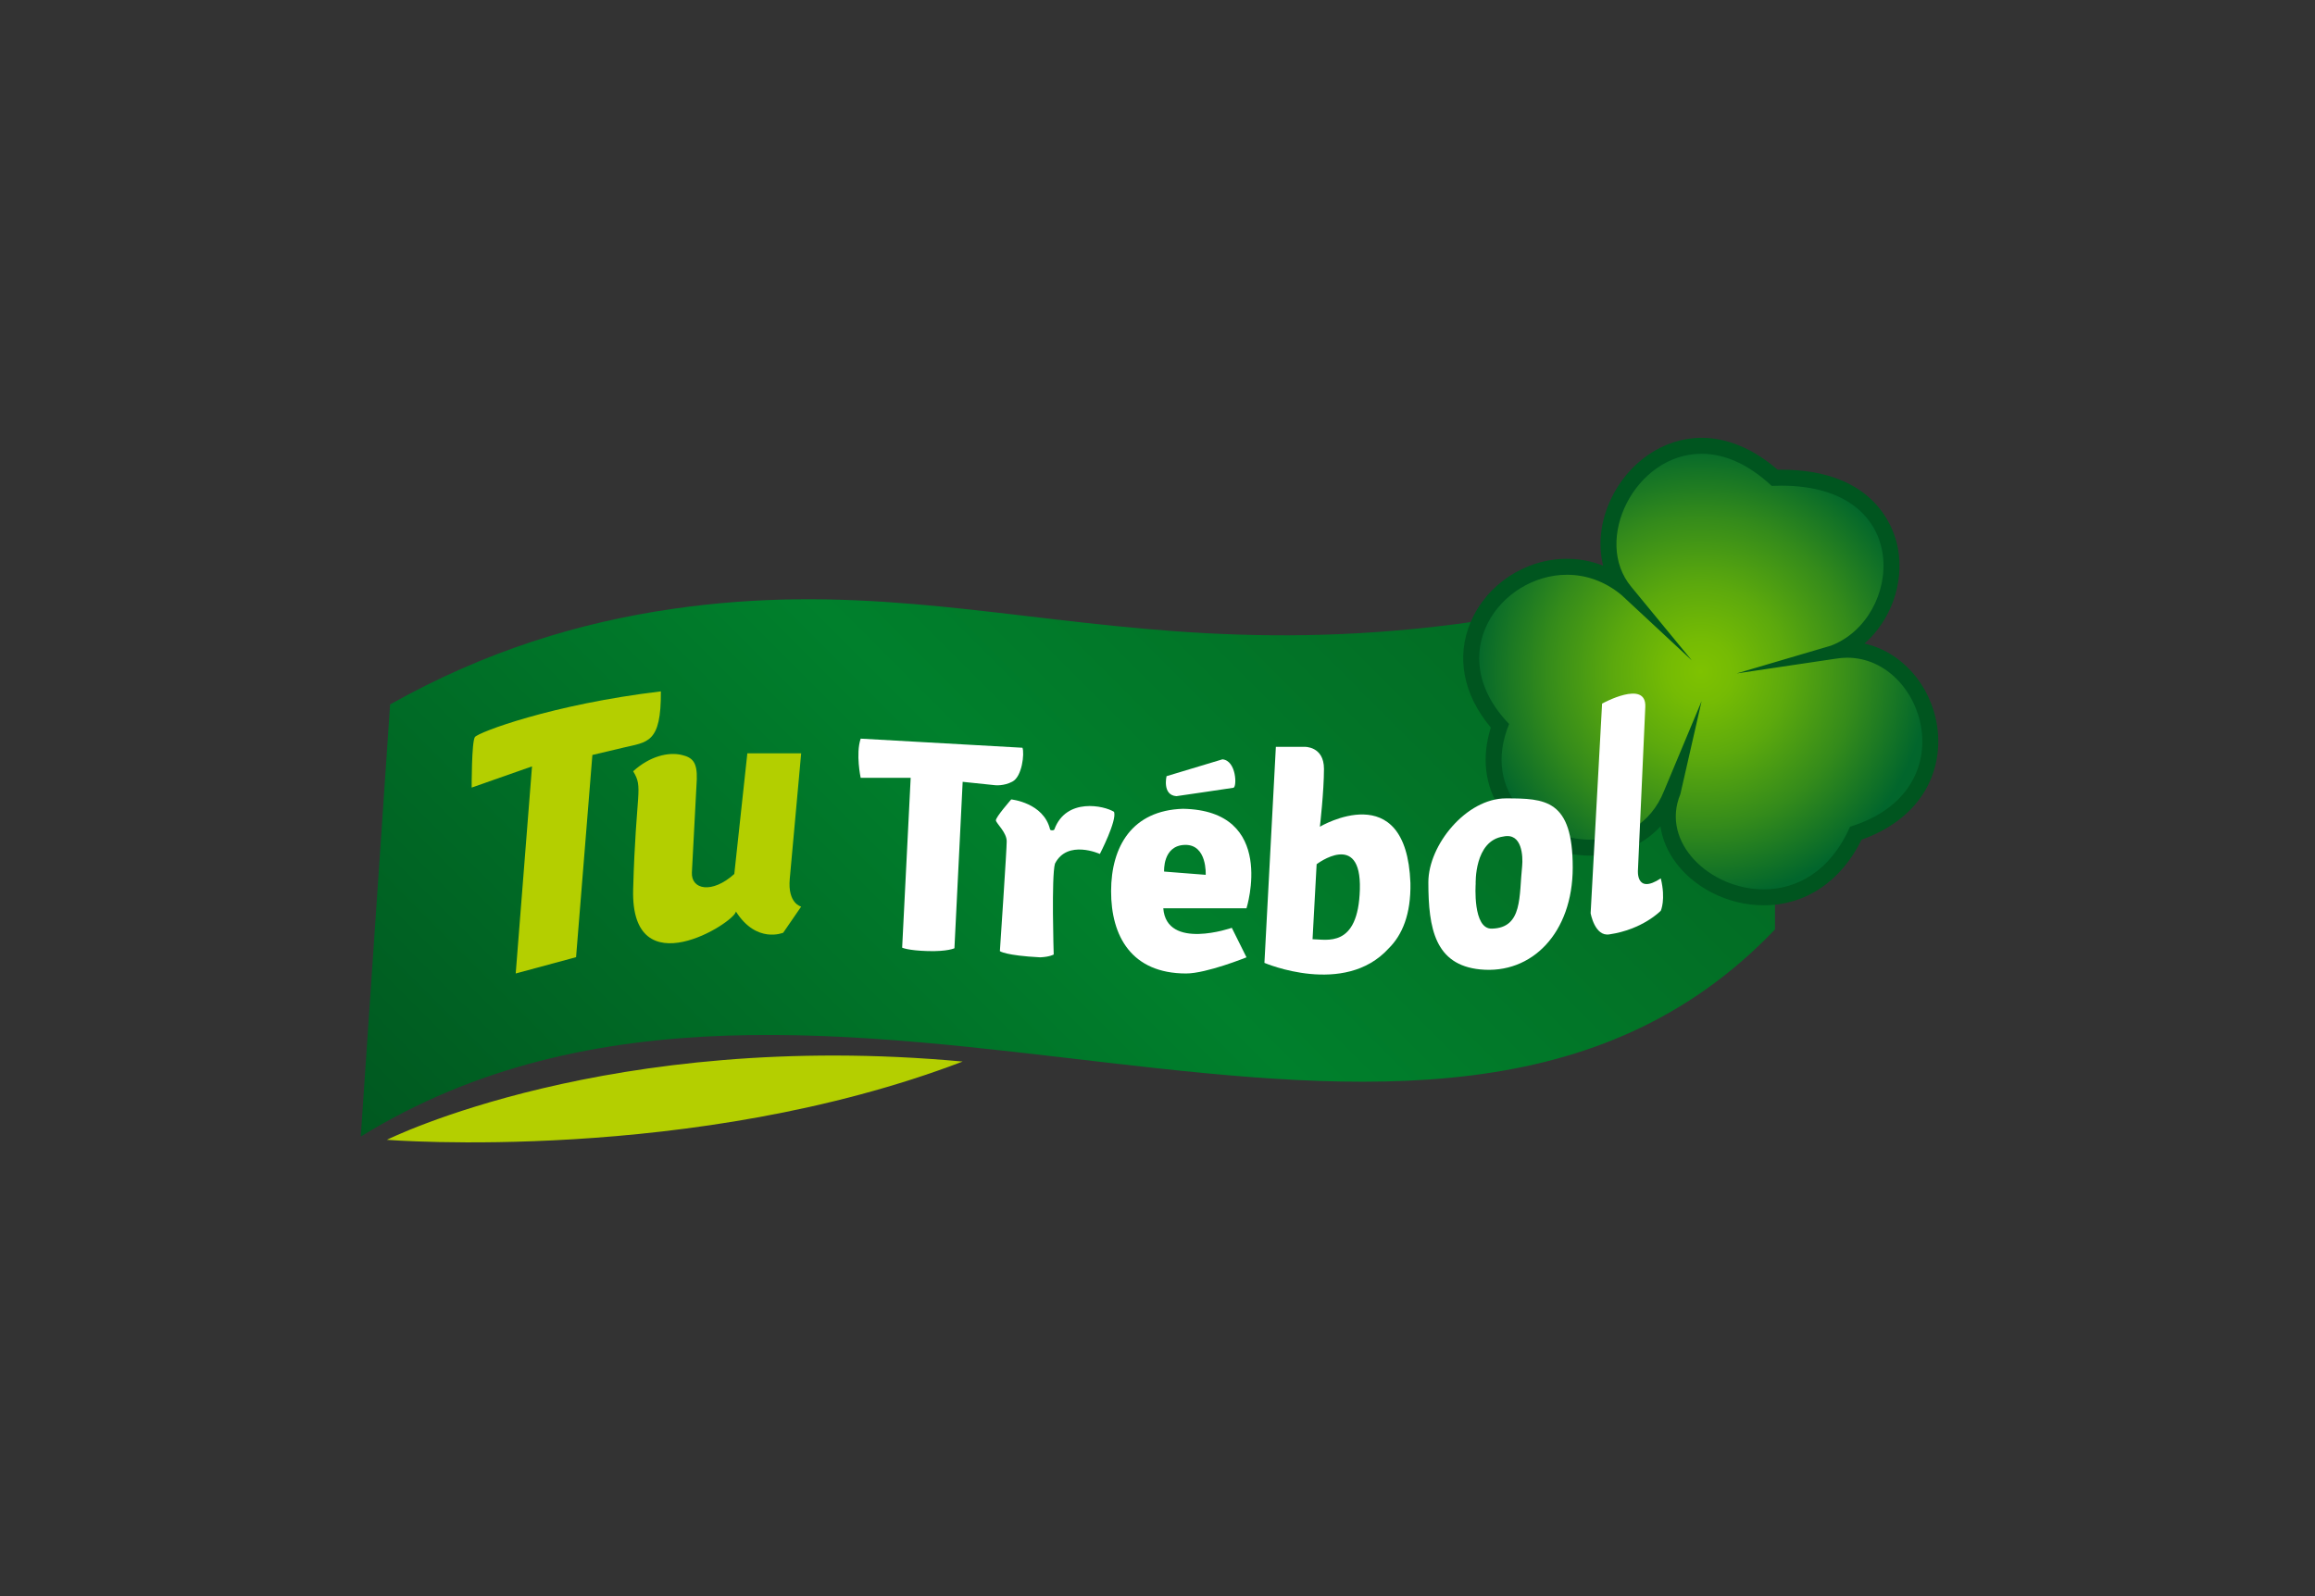 <?xml version="1.0" encoding="UTF-8"?>
<!-- Generator: Adobe Illustrator 16.0.0, SVG Export Plug-In . SVG Version: 6.00 Build 0)  -->
<!DOCTYPE svg PUBLIC "-//W3C//DTD SVG 1.1//EN" "http://www.w3.org/Graphics/SVG/1.1/DTD/svg11.dtd">
<svg version="1.1" id="Ebene_1" xmlns="http://www.w3.org/2000/svg" xmlns:xlink="http://www.w3.org/1999/xlink" x="0px" y="0px" width="290px" height="200px" viewBox="0 0 290 200" enable-background="new 0 0 290 200" xml:space="preserve">
<rect x="0" y="0" width="290" height="200" fill="#333333" stroke="none"/>
<g>
	
		<linearGradient id="banner_1_" gradientUnits="userSpaceOnUse" x1="275.884" y1="-295.606" x2="401.245" y2="-170.244" gradientTransform="matrix(1 0 0 -1 -205.5 -128)">
		<stop offset="0" style="stop-color:#005820"/>
		<stop offset="0.495" style="stop-color:#00802C"/>
		<stop offset="1" style="stop-color:#046220"/>
	</linearGradient>
	<path id="banner" fill="url(#banner_1_)" d="M48.869,88.266l-3.678,54.149c57.623-35.556,133.637,19.616,177.163-25.951v-47.61   c-70.088,22.886-94.473,1.13-138.036,7.433C72.59,77.983,60.831,81.548,48.869,88.266z"/>
	<g id="clover">
		
			<radialGradient id="SVGID_1_" cx="418.555" cy="-212.148" r="28.524" gradientTransform="matrix(1 0 0 -1 -205.5 -128)" gradientUnits="userSpaceOnUse">
			<stop offset="0" style="stop-color:#7EC201"/>
			<stop offset="0.145" style="stop-color:#75BB04"/>
			<stop offset="0.382" style="stop-color:#5CA90D"/>
			<stop offset="0.682" style="stop-color:#348B1B"/>
			<stop offset="1" style="stop-color:#02662C"/>
		</radialGradient>
		<path fill="url(#SVGID_1_)" d="M220.93,112.439c-4.201,0-8.32-2.11-10.5-5.377c-1.635-2.451-1.947-5.24-0.885-7.862l0.057-0.246    l-0.221,0.526c-1.67,4.211-5.451,6.737-10.109,6.738h-0.002c-4.177,0-8.275-2.087-10.443-5.315    c-1.908-2.842-2.233-6.358-0.938-9.961c-3.5-3.897-4.502-8.462-2.738-12.609c1.83-4.306,6.412-7.313,11.142-7.313    c2.313,0,4.54,0.701,6.502,2.038c-1.676-2.805-1.749-6.522-0.121-10.023c2.028-4.359,6.138-7.176,10.47-7.176    c3.088,0,6.252,1.385,9.176,4.012c0.281-0.008,0.562-0.013,0.834-0.013c7.488,0,12.578,3.376,13.617,9.031    c0.926,5.051-1.742,10.37-6.156,12.56c0.265-0.022,0.531-0.034,0.797-0.034c5.021,0,9.438,4.184,10.27,9.732    c0.711,4.742-1.352,10.667-9.197,13.261c-2.39,5.11-6.576,8.032-11.549,8.032C220.932,112.439,220.93,112.439,220.93,112.439z"/>
		<path fill="#00551F" d="M213.143,56.857c2.711,0,5.73,1.158,8.801,4.027c0.412-0.019,0.815-0.028,1.207-0.028    c16.707,0,15.137,16.658,6.209,20.048l-11.809,3.479l12.362-1.839c0.508-0.088,1.008-0.13,1.495-0.13    c9.707,0,14.938,16.702,0.344,21.176c-2.48,5.661-6.729,7.85-10.82,7.85c-6.691,0-12.967-5.849-10.431-11.936l2.656-11.647    l-4.699,11.238c-1.69,4.266-5.396,6.124-9.188,6.124c-6.74,0-13.756-5.87-10.225-14.501c-8.468-8.786-1.072-18.697,7.245-18.698    c2.321,0,4.713,0.771,6.854,2.555l8.787,8.173l-7.562-9.195C199.441,67.701,204.846,56.857,213.143,56.857 M213.143,54.857    c-4.721,0-9.186,3.044-11.377,7.754c-1.293,2.78-1.592,5.697-0.938,8.273c-1.442-0.571-2.971-0.865-4.535-0.865    c-5.202,0.001-10.049,3.185-12.062,7.923c-1.854,4.363-0.928,9.123,2.527,13.222c-1.179,3.713-0.753,7.329,1.237,10.294    c2.385,3.553,6.706,5.76,11.276,5.76c3.518,0,6.578-1.323,8.737-3.67c0.196,1.401,0.729,2.776,1.589,4.067    c2.358,3.537,6.807,5.822,11.334,5.822c5.25,0,9.68-2.982,12.27-8.223c3.414-1.212,6.068-3.191,7.713-5.759    c1.578-2.466,2.201-5.471,1.753-8.46c-0.784-5.231-4.526-9.348-9.103-10.35c3.25-2.866,5.002-7.5,4.188-11.941    c-0.424-2.311-2.729-9.851-14.602-9.851c-0.153,0-0.31,0.001-0.467,0.004C219.657,56.238,216.373,54.857,213.143,54.857    L213.143,54.857z"/>
	</g>
	<path id="banner_x5F_small_x5F_back" fill="#B4CF00" d="M48.46,142.824c0,0,27.79-13.896,72.132-9.809   C86.876,145.889,48.46,142.824,48.46,142.824z"/>
	<path id="r" fill="#FFFFFF" d="M131.998,119.6c0,0-0.459,0.297-1.689,0.356c-4.37-0.226-5.054-0.774-5.054-0.774   s0.882-13.105,0.854-13.744c0.02-1.113-1.298-2.252-1.353-2.635c-0.055-0.383,1.921-2.633,1.921-2.633s4.048,0.4,4.863,3.749   c0.041,0.166,0.437,0.167,0.536,0.022c1.471-4.042,6.286-2.996,7.484-2.207c0.375,1.099-1.779,5.268-1.779,5.268   s-4.057-1.852-5.623,1.21C131.693,109.792,131.998,119.6,131.998,119.6z"/>
	<path id="T_x5F_2" fill="#FFFFFF" d="M107.817,92.554c-0.644,1.91,0,4.912,0,4.912h6.263l-1.067,21.28c0,0,0.711,0.355,3.203,0.427   c2.492,0.071,3.346-0.354,3.346-0.354l1.031-20.854l4.093,0.427c0,0,1.067,0.115,2.129-0.448c1.234-0.628,1.534-3.547,1.27-4.249   L107.817,92.554z"/>
	<path id="u" fill="#B3CF00" d="M79.315,96.644c1.313,2.125,0.341,2.347,0,14.795c-0.34,12.449,12.737,4.14,12.874,2.777   c2.588,4.086,5.926,2.655,5.926,2.655l2.248-3.271c0,0-1.712-0.371-1.43-3.473l1.43-15.734H93.62l-1.635,15.121   c-2.792,2.521-5.427,1.965-5.312-0.203l0.613-11.647c0.069-2.157-0.525-2.751-1.905-3.072   C83.738,94.21,81.415,94.732,79.315,96.644z"/>
	<path id="T_x5F_1" fill="#B4CF00" d="M66.646,96.03l-7.561,2.656c0,0-0.014-5.754,0.408-6.334   c0.422-0.582,9.604-4.087,23.295-5.722c0.049,6.539-1.69,6.33-4.7,7.05l-3.881,0.92l-2.043,25.337l-7.561,2.043L66.646,96.03z"/>
	<path id="e" fill="#FFFFFF" d="M148.178,101.344c-6.334,0.204-8.981,4.682-8.991,10.318c-0.01,5.637,2.554,10.318,9.399,10.318   c2.555,0,7.562-2.024,7.562-2.024l-1.84-3.697c0,0-8.175,2.862-8.584-2.45h10.424C156.146,113.809,160.029,101.548,148.178,101.344   z M151.038,109.618l-5.21-0.408c0,0-0.205-3.271,2.604-3.342C151.243,105.795,151.038,109.618,151.038,109.618z"/>
	<path id="b" fill="#FFFFFF" d="M176.684,110.641c-0.511-13.487-11.342-7.051-11.342-7.051s0.512-4.392,0.512-7.253   c0-2.86-2.451-2.758-2.451-2.758h-3.576l-1.432,27.073c0,0,10.013,4.293,15.562-1.811   C175.654,117.167,176.76,114.573,176.684,110.641z M170.35,111.439c-0.205,7.438-4.199,6.25-5.928,6.25l0.512-9.399   C164.934,108.29,170.553,103.999,170.35,111.439z"/>
	<path id="o" fill="#FFFFFF" d="M188.637,100.04c-4.938,0-9.707,5.828-9.707,10.511c0,5.805,0.846,10.355,6.488,10.92   c6.488,0.648,11.598-4.599,11.598-12.771C197.016,100.17,193.573,100.04,188.637,100.04z M190.682,108.494   c-0.408,3.779,0.101,7.765-3.781,7.867c-2.452,0.103-2.043-5.606-2.043-5.606s-0.205-5.427,3.474-5.938   C190.697,104.307,190.788,107.355,190.682,108.494z"/>
	<path id="l" fill="#FFFFFF" d="M200.693,88.163c0,0,5.57-3.072,5.414,0.409l-0.92,20.433c0,0-0.307,3.138,2.86,1.058   c0.649,2.666,0,4.053,0,4.053s-2.248,2.35-6.437,2.963c-1.84,0.307-2.352-2.657-2.352-2.657L200.693,88.163z"/>
	<path fill="#FFFFFF" d="M146.134,97.256l6.999-2.109c1.768,0.157,1.83,3.481,1.379,3.562c-0.449,0.081-7.145,1.052-7.145,1.052   C145.566,99.632,146.134,97.256,146.134,97.256z"/>
</g>
</svg>